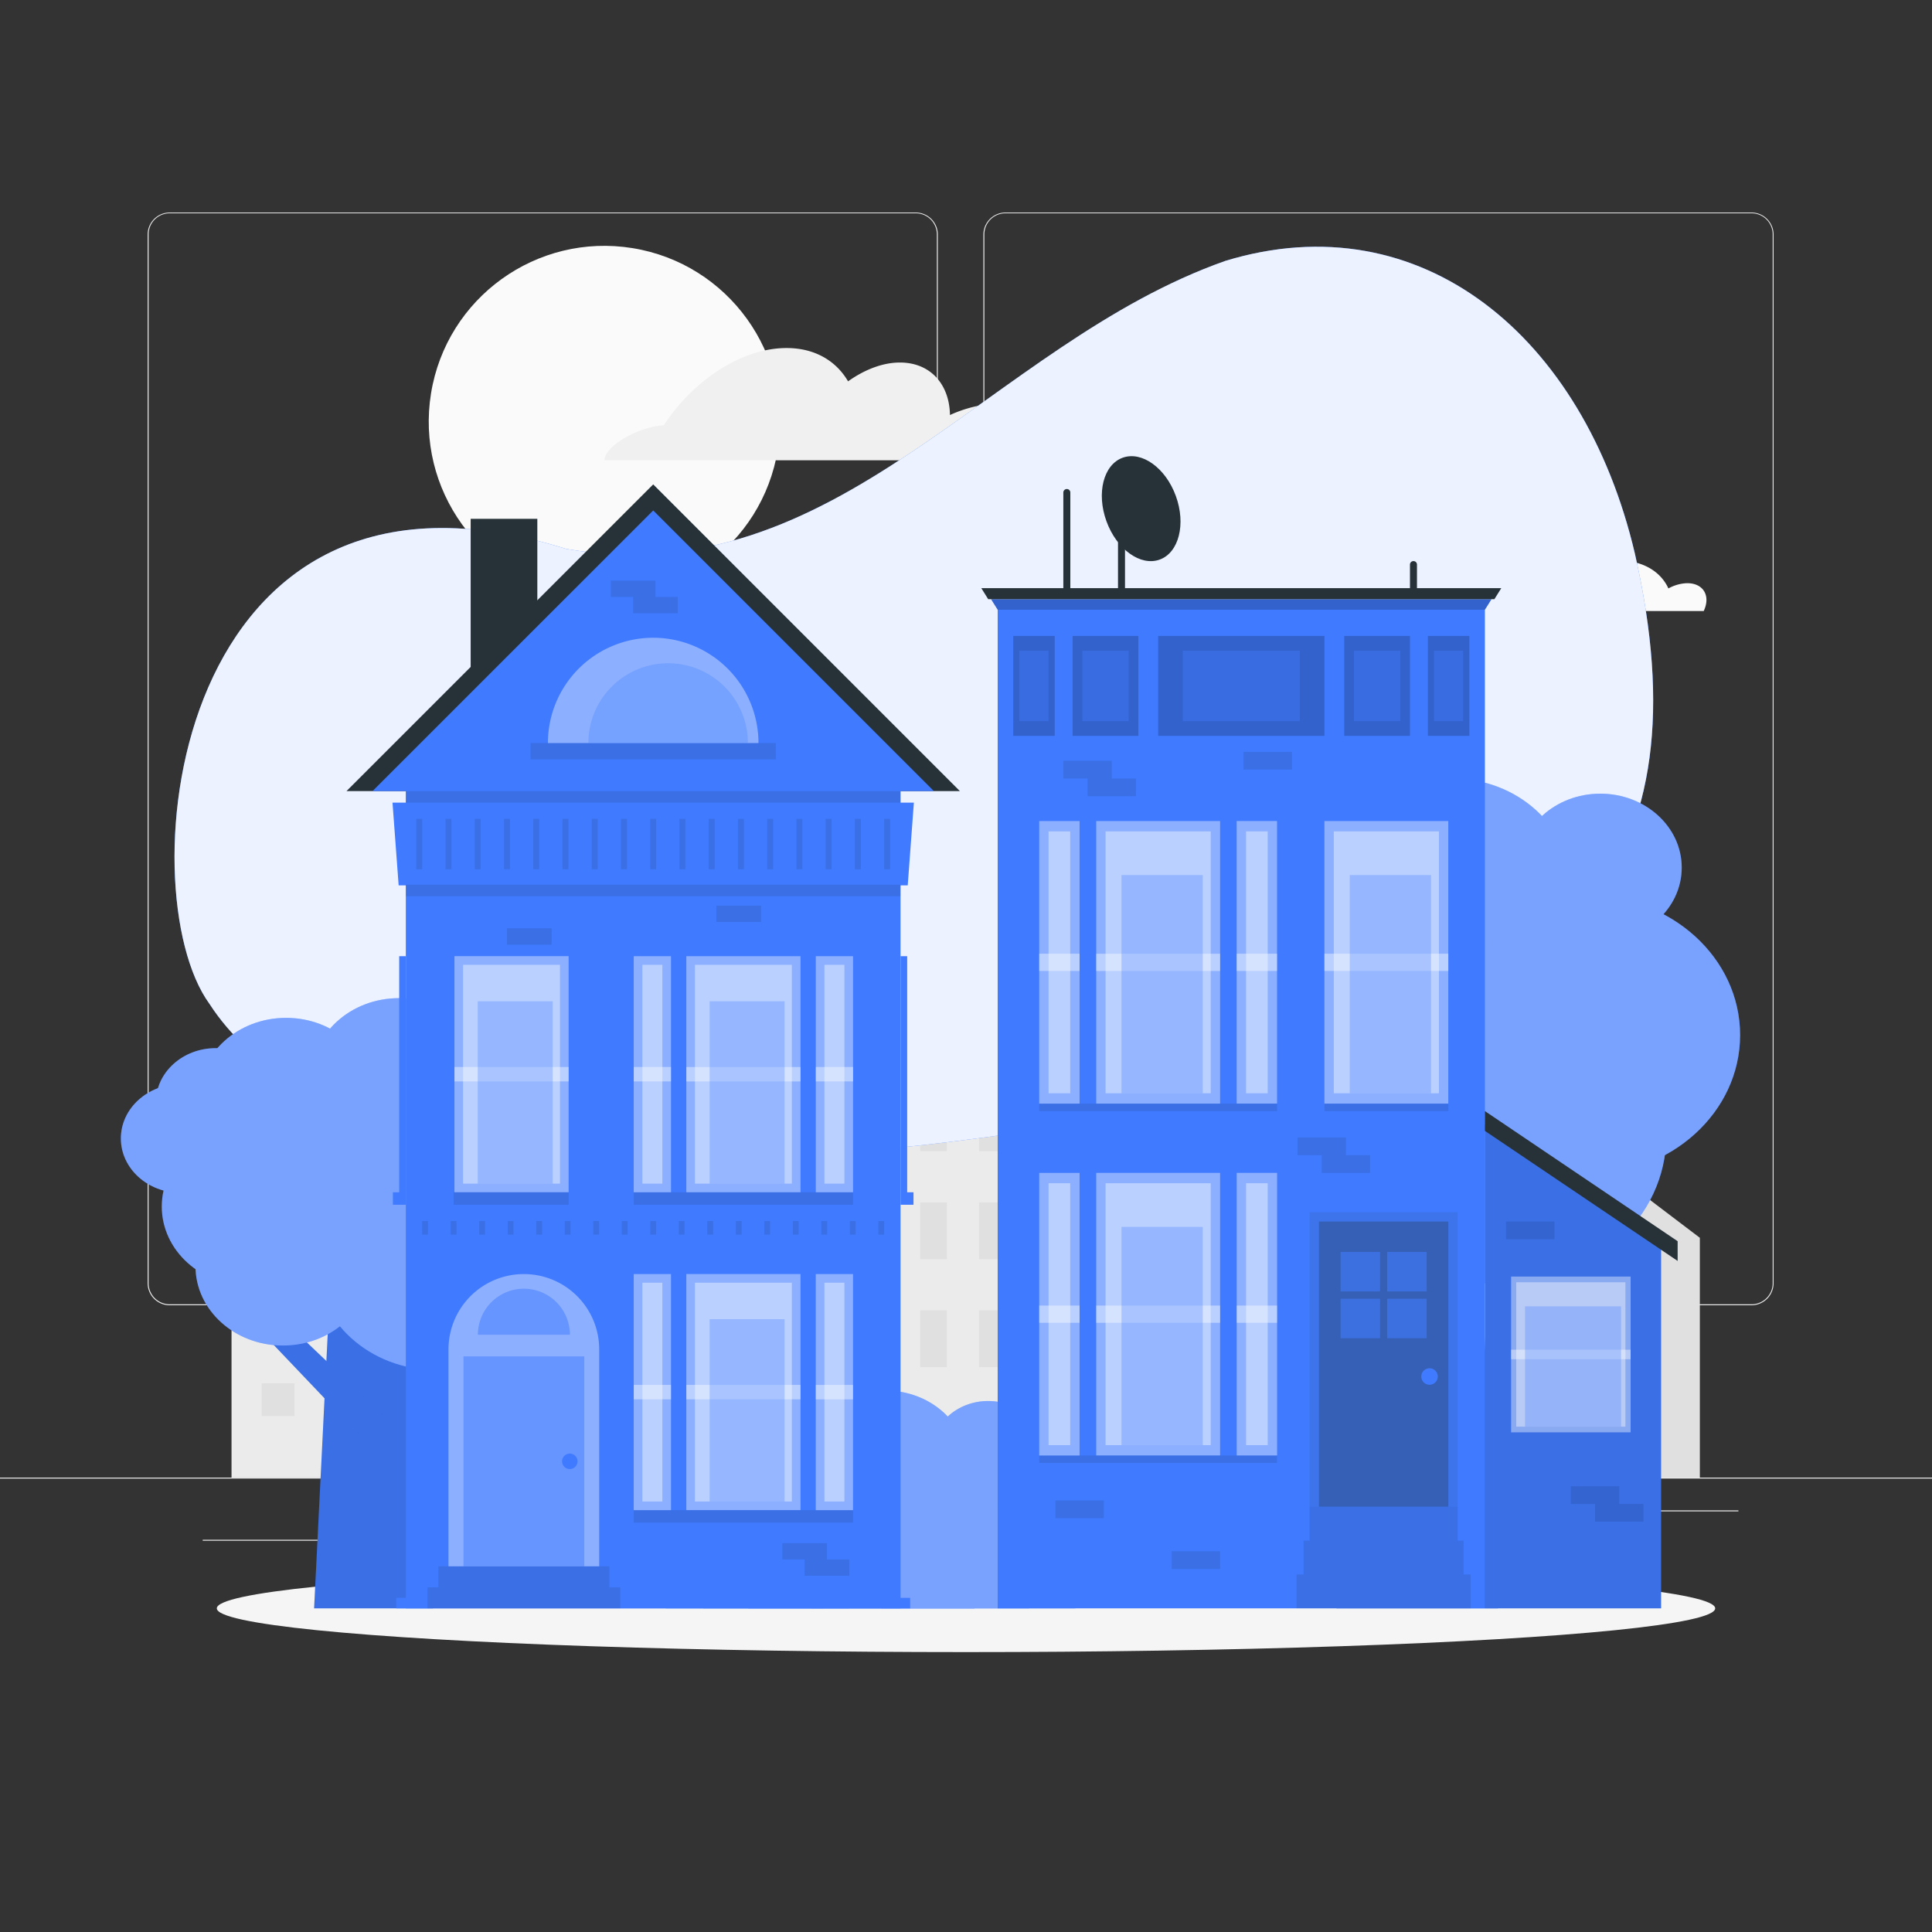 <svg xmlns="http://www.w3.org/2000/svg" viewBox="0 0 500 500"><rect x="0" y="0" width="500" height="500" fill="#333333" stroke="none"/><g id="background-complete"><rect y="382.4" width="500" height="0.25" style="fill:#ebebeb"></rect><rect x="52.46" y="398.49" width="33.12" height="0.25" style="fill:#ebebeb"></rect><rect x="171.14" y="401.21" width="8.69" height="0.25" style="fill:#ebebeb"></rect><rect x="86.58" y="389.21" width="25.42" height="0.25" style="fill:#ebebeb"></rect><rect x="422" y="390.89" width="27.9" height="0.25" style="fill:#ebebeb"></rect><rect x="391.47" y="390.89" width="21.63" height="0.25" style="fill:#ebebeb"></rect><rect x="277.21" y="395.11" width="51.45" height="0.25" style="fill:#ebebeb"></rect><path d="M237,337.8H43.91a5.71,5.71,0,0,1-5.7-5.71V60.66A5.71,5.71,0,0,1,43.91,55H237a5.71,5.71,0,0,1,5.71,5.71V332.09A5.71,5.71,0,0,1,237,337.8ZM43.91,55.2a5.46,5.46,0,0,0-5.45,5.46V332.09a5.46,5.46,0,0,0,5.45,5.46H237a5.47,5.47,0,0,0,5.46-5.46V60.66A5.47,5.47,0,0,0,237,55.2Z" style="fill:#ebebeb"></path><path d="M453.31,337.8H260.21a5.72,5.72,0,0,1-5.71-5.71V60.66A5.72,5.72,0,0,1,260.21,55h193.1A5.71,5.71,0,0,1,459,60.66V332.09A5.71,5.71,0,0,1,453.31,337.8ZM260.21,55.2a5.47,5.47,0,0,0-5.46,5.46V332.09a5.47,5.47,0,0,0,5.46,5.46h193.1a5.47,5.47,0,0,0,5.46-5.46V60.66a5.47,5.47,0,0,0-5.46-5.46Z" style="fill:#ebebeb"></path><polygon points="115.51 247 83.28 247 83.28 382.4 138.88 382.4 138.88 270.37 115.51 247" style="fill:#e0e0e0"></polygon><rect x="59.92" y="270.36" width="46.73" height="112.03" style="fill:#ebebeb"></rect><rect x="59.92" y="270.36" width="46.73" height="1.84" style="fill:#e0e0e0"></rect><polygon points="83.28 247 59.92 270.37 106.64 270.37 83.28 247" style="fill:#ebebeb"></polygon><rect x="67.73" y="285" width="8.49" height="8.49" style="fill:#e0e0e0"></rect><rect x="86.38" y="285" width="8.49" height="8.49" style="fill:#e0e0e0"></rect><rect x="67.73" y="309.33" width="8.49" height="8.49" style="fill:#e0e0e0"></rect><rect x="86.38" y="309.33" width="8.49" height="8.49" style="fill:#e0e0e0"></rect><rect x="67.73" y="333.66" width="8.49" height="8.49" style="fill:#e0e0e0"></rect><rect x="86.38" y="333.66" width="8.49" height="8.49" style="fill:#e0e0e0"></rect><rect x="67.73" y="357.99" width="8.49" height="8.49" style="fill:#e0e0e0"></rect><rect x="86.38" y="357.99" width="8.49" height="8.49" style="fill:#e0e0e0"></rect><rect x="122.35" y="248.81" width="7.63" height="15.26" style="fill:#e0e0e0"></rect><polygon points="296.69 229.17 256.84 229.17 256.84 382.4 325.57 382.4 325.57 258.06 296.69 229.17" style="fill:#e0e0e0"></polygon><rect x="227.95" y="258.06" width="57.77" height="124.34" style="fill:#ebebeb"></rect><rect x="227.95" y="258.06" width="57.77" height="2.28" style="fill:#e0e0e0"></rect><polygon points="256.84 229.17 227.95 258.06 285.72 258.06 256.84 229.17" style="fill:#ebebeb"></polygon><polygon points="321.36 276.68 296.17 276.67 296.17 382.4 350.25 382.4 350.25 305.56 321.36 276.68" style="fill:#e0e0e0"></polygon><polygon points="296.17 276.67 296.17 305.56 296.17 382.4 325.06 382.4 325.06 305.56 296.17 276.67" style="fill:#ebebeb"></polygon><rect x="253.39" y="283.24" width="6.9" height="14.69" style="fill:#e0e0e0"></rect><rect x="268.62" y="283.24" width="6.9" height="14.69" style="fill:#e0e0e0"></rect><rect x="253.39" y="311.18" width="6.9" height="14.69" style="fill:#e0e0e0"></rect><rect x="268.62" y="311.18" width="6.9" height="14.69" style="fill:#e0e0e0"></rect><rect x="253.39" y="339.11" width="6.9" height="14.69" style="fill:#e0e0e0"></rect><rect x="238.15" y="283.24" width="6.9" height="14.69" style="fill:#e0e0e0"></rect><rect x="238.15" y="311.18" width="6.9" height="14.69" style="fill:#e0e0e0"></rect><rect x="238.15" y="339.11" width="6.9" height="14.69" style="fill:#e0e0e0"></rect><rect x="268.62" y="339.11" width="6.9" height="14.69" style="fill:#e0e0e0"></rect><rect x="304.4" y="311.18" width="6.9" height="14.69" style="fill:#e0e0e0"></rect><rect x="304.4" y="339.11" width="6.9" height="14.69" style="fill:#e0e0e0"></rect><polygon points="187.02 278.03 150.76 278.03 150.76 382.4 213.31 382.4 213.31 304.32 187.02 278.03" style="fill:#e0e0e0"></polygon><rect x="124.47" y="304.32" width="52.57" height="78.08" style="fill:#ebebeb"></rect><rect x="124.47" y="304.32" width="52.57" height="2.07" style="fill:#e0e0e0"></rect><polygon points="150.76 278.03 124.47 304.32 177.04 304.32 150.76 278.03" style="fill:#ebebeb"></polygon><rect x="133.26" y="320.79" width="9.55" height="9.55" style="fill:#e0e0e0"></rect><rect x="154.25" y="320.79" width="9.55" height="9.55" style="fill:#e0e0e0"></rect><rect x="133.26" y="348.16" width="9.55" height="9.55" style="fill:#e0e0e0"></rect><rect x="154.25" y="348.16" width="9.55" height="9.55" style="fill:#e0e0e0"></rect><rect x="144.98" y="266.48" width="11.55" height="23.1" style="fill:#ebebeb"></rect><polygon points="412.4 299.45 374.43 299.45 374.43 382.4 439.92 382.4 439.92 320.34 412.4 299.45" style="fill:#e0e0e0"></polygon><rect x="346.92" y="320.34" width="55.04" height="62.05" style="fill:#ebebeb"></rect><rect x="346.92" y="320.34" width="55.04" height="1.65" style="fill:#e0e0e0"></rect><polygon points="374.43 299.45 346.92 320.34 401.95 320.34 374.43 299.45" style="fill:#ebebeb"></polygon><rect x="355.42" y="330.44" width="5.01" height="10.77" style="fill:#e0e0e0"></rect><rect x="366.43" y="330.44" width="5.01" height="10.77" style="fill:#e0e0e0"></rect><rect x="355.42" y="355.52" width="5.01" height="10.77" style="fill:#e0e0e0"></rect><rect x="366.43" y="355.52" width="5.01" height="10.77" style="fill:#e0e0e0"></rect><rect x="377.43" y="330.44" width="5.01" height="10.77" style="fill:#e0e0e0"></rect><rect x="388.44" y="330.44" width="5.01" height="10.77" style="fill:#e0e0e0"></rect><rect x="377.43" y="355.52" width="5.01" height="10.77" style="fill:#e0e0e0"></rect><rect x="388.44" y="355.52" width="5.01" height="10.77" style="fill:#e0e0e0"></rect><rect x="406.53" y="290.27" width="12.09" height="18.36" style="fill:#e0e0e0"></rect><circle cx="156.41" cy="109.08" r="45.46" transform="translate(23.69 246) rotate(-80.78)" style="fill:#fafafa"></circle><path d="M340.66,150.13c6.8-10.43,18-17.85,28.33-17.85,6.47,0,11.4,2.92,14.19,7.68a20.93,20.93,0,0,1,11.95-4.34c7,0,11.43,5,11.55,12.11a29.57,29.57,0,0,1,10.79-2.7c7.08-.32,12.18,2.57,14.31,7.26a10.7,10.7,0,0,1,4.56-1.35c4.07-.18,6.25,2.73,4.87,6.5-.09.24-.19.47-.28.7H327C327.26,154.44,335.6,150.32,340.66,150.13Z" style="fill:#fafafa"></path><path d="M330.15,92.32c3.16-4.83,8.36-8.28,13.15-8.28a7.29,7.29,0,0,1,6.58,3.56,9.76,9.76,0,0,1,5.55-2c3.26,0,5.3,2.33,5.36,5.62a13.74,13.74,0,0,1,5-1.25c3.28-.15,5.65,1.19,6.64,3.36a5,5,0,0,1,2.11-.62,2.1,2.1,0,0,1,2.26,3c0,.11-.08.22-.13.33H323.8C323.94,94.32,327.81,92.41,330.15,92.32Z" style="fill:#fafafa"></path><path d="M171.79,110.07c7.63-11.7,20.2-20,31.78-20,7.26,0,12.79,3.28,15.91,8.62,4.21-3,8.93-4.87,13.42-4.87,7.89,0,12.82,5.63,12.95,13.59a33.3,33.3,0,0,1,12.11-3c7.93-.36,13.66,2.88,16.05,8.15a12.06,12.06,0,0,1,5.11-1.52c4.57-.2,7,3.07,5.47,7.3-.1.26-.21.52-.32.78H156.41C156.76,114.9,166.11,110.28,171.79,110.07Z" style="fill:#f0f0f0"></path><path d="M76,165.68a6.53,6.53,0,0,1,.87-.05c3.17-3.24,6.82-5.31,10-5.31a5,5,0,0,1,4.79,2.91c5.83-6.28,12.74-10.36,18.6-10.36,4.73,0,7.91,2.65,9.25,7,3.12-2.46,6.43-3.94,9.35-3.94,5.15,0,7.63,4.56,6.69,11h0a21,21,0,0,1,8.28-2.46c5.21-.29,8.52,2.33,9.39,6.6a7.69,7.69,0,0,1,3.52-1.23c2.85-.15,4.05,2.2,2.86,5.36H61.69C64.44,170.4,70.69,166.22,76,165.68Z" style="fill:#f5f5f5"></path></g><g id="background-simple"><path d="M423.1,143.24C409.91,87.1,367.85,52.09,317.17,67.5,256.11,89,217,154.12,146.55,142.06,44,109.88,32.84,230.46,54.2,259.78c43,66.53,224.63,33.16,266.7,22.29C406.25,261.82,441.48,224,423.1,143.24Z" style="fill:#407BFF"></path><path d="M423.1,143.24C409.91,87.1,367.85,52.09,317.17,67.5,256.11,89,217,154.12,146.55,142.06,44,109.88,32.84,230.46,54.2,259.78c43,66.53,224.63,33.16,266.7,22.29C406.25,261.82,441.48,224,423.1,143.24Z" style="fill:#fff;opacity:0.9"></path></g><g id="Shadow"><ellipse id="path" cx="250" cy="416.24" rx="193.89" ry="11.32" style="fill:#f5f5f5"></ellipse></g><g id="Trees"><polygon points="81.29 416.24 112.03 416.24 107.51 325.22 85.81 325.22 81.29 416.24" style="fill:#407BFF"></polygon><polygon points="81.29 416.24 112.03 416.24 107.51 325.22 85.81 325.22 81.29 416.24" style="opacity:0.1"></polygon><polygon points="94.52 372.94 100.23 367.23 65.04 333.73 61.01 337.75 94.52 372.94" style="fill:#407BFF"></polygon><polygon points="94.52 372.94 100.23 367.23 65.04 333.73 61.01 337.75 94.52 372.94" style="opacity:0.1"></polygon><ellipse cx="128.82" cy="307.14" rx="29.27" ry="26.58" style="fill:#407BFF"></ellipse><ellipse cx="103.24" cy="278.86" rx="22.62" ry="20.54" style="fill:#407BFF"></ellipse><ellipse cx="92.87" cy="303.1" rx="22.62" ry="20.54" style="fill:#407BFF"></ellipse><ellipse cx="74.04" cy="283.96" rx="22.62" ry="20.54" style="fill:#407BFF"></ellipse><ellipse cx="64.49" cy="312.25" rx="22.62" ry="20.54" style="fill:#407BFF"></ellipse><ellipse cx="73.21" cy="327.68" rx="22.62" ry="20.54" style="fill:#407BFF"></ellipse><ellipse cx="96.66" cy="316.07" rx="31.15" ry="28.28" style="fill:#407BFF"></ellipse><ellipse cx="112.9" cy="326.28" rx="31.15" ry="28.28" style="fill:#407BFF"></ellipse><ellipse cx="46.77" cy="294.63" rx="15.49" ry="14.07" style="fill:#407BFF"></ellipse><ellipse cx="55.82" cy="285.33" rx="15.49" ry="14.07" style="fill:#407BFF"></ellipse><ellipse cx="131.49" cy="275.27" rx="15.49" ry="14.07" style="fill:#407BFF"></ellipse><g style="opacity:0.3"><ellipse cx="128.82" cy="307.14" rx="29.27" ry="26.58" style="fill:#fff"></ellipse><ellipse cx="103.24" cy="278.86" rx="22.62" ry="20.54" style="fill:#fff"></ellipse><ellipse cx="92.87" cy="303.1" rx="22.62" ry="20.54" style="fill:#fff"></ellipse><ellipse cx="74.04" cy="283.96" rx="22.62" ry="20.54" style="fill:#fff"></ellipse><ellipse cx="64.49" cy="312.25" rx="22.62" ry="20.54" style="fill:#fff"></ellipse><ellipse cx="73.21" cy="327.68" rx="22.62" ry="20.54" style="fill:#fff"></ellipse><ellipse cx="96.66" cy="316.07" rx="31.15" ry="28.28" style="fill:#fff"></ellipse><ellipse cx="112.9" cy="326.28" rx="31.15" ry="28.28" style="fill:#fff"></ellipse><ellipse cx="46.77" cy="294.63" rx="15.49" ry="14.07" style="fill:#fff"></ellipse><ellipse cx="55.82" cy="285.33" rx="15.49" ry="14.07" style="fill:#fff"></ellipse><ellipse cx="131.49" cy="275.27" rx="15.49" ry="14.07" style="fill:#fff"></ellipse></g><path d="M280.79,405.85a22.91,22.91,0,0,1-2.49,10.39H228.13a23,23,0,0,1-2.48-10.39,23.29,23.29,0,0,1,.91-6.43l.31-1a24.71,24.71,0,0,1,5.82-9.32c.41-.4.83-.8,1.27-1.18a27.42,27.42,0,0,1,9.2-5.41,28.72,28.72,0,0,1,7.18-1.59,27.5,27.5,0,0,1,2.88-.14,29.56,29.56,0,0,1,13.83,3.38C275.27,388.52,280.79,396.6,280.79,405.85Z" style="fill:#407BFF"></path><ellipse cx="229.13" cy="379.21" rx="21.3" ry="19.35" style="fill:#407BFF"></ellipse><path d="M240.66,402a18.54,18.54,0,0,1-6.83,14.2H204.89A18.94,18.94,0,0,1,198.5,406a17,17,0,0,1-.4-2.87h0c0-.34,0-.7,0-1a18.06,18.06,0,0,1,2.63-9.3,20.27,20.27,0,0,1,8.18-7.53,23.22,23.22,0,0,1,14-2.24A22.16,22.16,0,0,1,234,388a19.76,19.76,0,0,1,2.66,2.75,18.44,18.44,0,0,1,3,5.35c.15.41.28.82.39,1.24A17.4,17.4,0,0,1,240.66,402Z" style="fill:#407BFF"></path><ellipse cx="201.63" cy="384.02" rx="21.3" ry="19.35" style="fill:#407BFF"></ellipse><path d="M214,410.65a17.65,17.65,0,0,1-.91,5.59h-40.8a17.64,17.64,0,0,1-.9-5.59,17.86,17.86,0,0,1,.43-3.9,19,19,0,0,1,5.8-9.78A21.28,21.28,0,0,1,183,393.4a22.62,22.62,0,0,1,7.25-2c.78-.07,1.58-.12,2.39-.12a22.75,22.75,0,0,1,4.56.46h0a21.31,21.31,0,0,1,3.48,1,21.23,21.23,0,0,1,10.58,8.53,17.88,17.88,0,0,1,2.6,7.77c0,.29,0,.59.06.89S214,410.41,214,410.65Z" style="fill:#407BFF"></path><path d="M219.73,416.24H182a21,21,0,0,1,12.85-9.6,23.42,23.42,0,0,1,3.68-.67,23.1,23.1,0,0,1,15,3.63c.16.11.31.21.46.33A19.72,19.72,0,0,1,219.73,416.24Z" style="fill:#407BFF"></path><path d="M252.26,414.26c0,.67,0,1.33-.08,2h-58.5c-.05-.65-.08-1.31-.08-2a24.36,24.36,0,0,1,2.86-11.46,23.38,23.38,0,0,1,1.73-2.84,27,27,0,0,1,5.54-5.82,29.83,29.83,0,0,1,7.58-4.34,31.5,31.5,0,0,1,11.25-2.17h.38a32.09,32.09,0,0,1,9.75,1.51,30.45,30.45,0,0,1,9.71,5.21,27.83,27.83,0,0,1,4,4A25,25,0,0,1,252.26,414.26Z" style="fill:#407BFF"></path><path d="M266.34,416.24H210.13a24.8,24.8,0,0,1,3.34-6.64c.12-.18.26-.38.4-.56a29,29,0,0,1,12.69-9.62q1.24-.48,2.55-.87a31.87,31.87,0,0,1,7.65-1.28l1.47,0c.6,0,1.2,0,1.78.05a31.18,31.18,0,0,1,6.41,1C256,400.8,263.5,407.6,266.34,416.24Z" style="fill:#407BFF"></path><ellipse cx="175.95" cy="394.06" rx="14.59" ry="13.25" style="fill:#407BFF"></ellipse><ellipse cx="184.47" cy="385.31" rx="14.59" ry="13.25" style="fill:#407BFF"></ellipse><ellipse cx="255.74" cy="375.83" rx="14.59" ry="13.25" style="fill:#407BFF"></ellipse><g style="opacity:0.3"><path d="M280.79,405.85a22.91,22.91,0,0,1-2.49,10.39H228.13a23,23,0,0,1-2.48-10.39,23.29,23.29,0,0,1,.91-6.43l.31-1a24.71,24.71,0,0,1,5.82-9.32c.41-.4.83-.8,1.27-1.18a27.42,27.42,0,0,1,9.2-5.41,28.72,28.72,0,0,1,7.18-1.59,27.5,27.5,0,0,1,2.88-.14,29.56,29.56,0,0,1,13.83,3.38C275.27,388.52,280.79,396.6,280.79,405.85Z" style="fill:#fff"></path><ellipse cx="229.13" cy="379.21" rx="21.3" ry="19.35" style="fill:#fff"></ellipse><path d="M240.66,402a18.54,18.54,0,0,1-6.83,14.2H204.89A18.94,18.94,0,0,1,198.5,406a17,17,0,0,1-.4-2.87h0c0-.34,0-.7,0-1a18.06,18.06,0,0,1,2.63-9.3,20.27,20.27,0,0,1,8.18-7.53,23.22,23.22,0,0,1,14-2.24A22.16,22.16,0,0,1,234,388a19.76,19.76,0,0,1,2.66,2.75,18.44,18.44,0,0,1,3,5.35c.15.41.28.82.39,1.24A17.4,17.4,0,0,1,240.66,402Z" style="fill:#fff"></path><ellipse cx="201.63" cy="384.02" rx="21.3" ry="19.35" style="fill:#fff"></ellipse><path d="M214,410.65a17.65,17.65,0,0,1-.91,5.59h-40.8a17.64,17.64,0,0,1-.9-5.59,17.86,17.86,0,0,1,.43-3.9,19,19,0,0,1,5.8-9.78A21.28,21.28,0,0,1,183,393.4a22.62,22.62,0,0,1,7.25-2c.78-.07,1.58-.12,2.39-.12a22.75,22.75,0,0,1,4.56.46h0a21.31,21.31,0,0,1,3.48,1,21.23,21.23,0,0,1,10.58,8.53,17.88,17.88,0,0,1,2.6,7.77c0,.29,0,.59.06.89S214,410.41,214,410.65Z" style="fill:#fff"></path><path d="M219.73,416.24H182a21,21,0,0,1,12.85-9.6,23.42,23.42,0,0,1,3.68-.67,23.1,23.1,0,0,1,15,3.63c.16.11.31.21.46.33A19.72,19.72,0,0,1,219.73,416.24Z" style="fill:#fff"></path><path d="M252.26,414.26c0,.67,0,1.33-.08,2h-58.5c-.05-.65-.08-1.31-.08-2a24.36,24.36,0,0,1,2.86-11.46,23.38,23.38,0,0,1,1.73-2.84,27,27,0,0,1,5.54-5.82,29.83,29.83,0,0,1,7.58-4.34,31.5,31.5,0,0,1,11.25-2.17h.38a32.09,32.09,0,0,1,9.75,1.51,30.45,30.45,0,0,1,9.71,5.21,27.83,27.83,0,0,1,4,4A25,25,0,0,1,252.26,414.26Z" style="fill:#fff"></path><path d="M266.34,416.24H210.13a24.8,24.8,0,0,1,3.34-6.64c.12-.18.26-.38.4-.56a29,29,0,0,1,12.69-9.62q1.24-.48,2.55-.87a31.87,31.87,0,0,1,7.65-1.28l1.47,0c.6,0,1.2,0,1.78.05a31.18,31.18,0,0,1,6.41,1C256,400.8,263.5,407.6,266.34,416.24Z" style="fill:#fff"></path><ellipse cx="175.95" cy="394.06" rx="14.59" ry="13.25" style="fill:#fff"></ellipse><ellipse cx="184.47" cy="385.31" rx="14.59" ry="13.25" style="fill:#fff"></ellipse><ellipse cx="255.74" cy="375.83" rx="14.59" ry="13.25" style="fill:#fff"></ellipse></g><polygon points="345.88 416.24 387.7 416.24 381.55 292.45 352.03 292.45 345.88 416.24" style="fill:#407BFF"></polygon><polygon points="345.88 416.24 387.7 416.24 381.55 292.45 352.03 292.45 345.88 416.24" style="opacity:0.1"></polygon><polygon points="363.88 357.35 371.65 349.59 323.8 304.02 318.31 309.5 363.88 357.35" style="fill:#407BFF"></polygon><polygon points="363.88 357.35 371.65 349.59 323.8 304.02 318.31 309.5 363.88 357.35" style="opacity:0.1"></polygon><ellipse cx="410.53" cy="267.87" rx="39.81" ry="36.15" style="fill:#407BFF"></ellipse><ellipse cx="375.74" cy="229.4" rx="30.76" ry="27.94" style="fill:#407BFF"></ellipse><ellipse cx="361.64" cy="262.37" rx="30.76" ry="27.94" style="fill:#407BFF"></ellipse><ellipse cx="336.03" cy="236.35" rx="30.76" ry="27.94" style="fill:#407BFF"></ellipse><ellipse cx="323.04" cy="274.81" rx="30.76" ry="27.94" style="fill:#407BFF"></ellipse><ellipse cx="334.9" cy="295.81" rx="30.76" ry="27.94" style="fill:#407BFF"></ellipse><ellipse cx="366.79" cy="280.02" rx="42.36" ry="38.47" style="fill:#407BFF"></ellipse><ellipse cx="388.88" cy="293.9" rx="42.36" ry="38.47" style="fill:#407BFF"></ellipse><ellipse cx="298.95" cy="250.85" rx="21.07" ry="19.13" style="fill:#407BFF"></ellipse><ellipse cx="311.25" cy="238.21" rx="21.07" ry="19.13" style="fill:#407BFF"></ellipse><ellipse cx="414.16" cy="224.53" rx="21.07" ry="19.13" style="fill:#407BFF"></ellipse><g style="opacity:0.3"><ellipse cx="410.53" cy="267.87" rx="39.81" ry="36.15" style="fill:#fff"></ellipse><ellipse cx="375.74" cy="229.4" rx="30.76" ry="27.94" style="fill:#fff"></ellipse><ellipse cx="361.64" cy="262.37" rx="30.76" ry="27.94" style="fill:#fff"></ellipse><ellipse cx="336.03" cy="236.35" rx="30.76" ry="27.94" style="fill:#fff"></ellipse><ellipse cx="323.04" cy="274.81" rx="30.76" ry="27.94" style="fill:#fff"></ellipse><ellipse cx="334.9" cy="295.81" rx="30.76" ry="27.94" style="fill:#fff"></ellipse><ellipse cx="366.79" cy="280.02" rx="42.36" ry="38.47" style="fill:#fff"></ellipse><ellipse cx="388.88" cy="293.9" rx="42.36" ry="38.47" style="fill:#fff"></ellipse><ellipse cx="298.95" cy="250.85" rx="21.07" ry="19.13" style="fill:#fff"></ellipse><ellipse cx="311.25" cy="238.21" rx="21.07" ry="19.13" style="fill:#fff"></ellipse><ellipse cx="414.16" cy="224.53" rx="21.07" ry="19.13" style="fill:#fff"></ellipse></g></g><g id="house-1"><rect x="121.81" y="134.27" width="17.25" height="54.67" style="fill:#263238"></rect><polygon points="169.05 125.36 89.67 204.74 248.42 204.74 169.05 125.36" style="fill:#263238"></polygon><polygon points="169.05 132.1 96.4 204.74 241.69 204.74 169.05 132.1" style="fill:#407BFF"></polygon><rect x="166.93" y="162.68" width="4.23" height="63.46" transform="translate(-25.36 363.45) rotate(-90)" style="opacity:0.1"></rect><polygon points="169.64 154.49 169.64 150.26 158.09 150.26 158.09 154.49 163.86 154.49 163.86 158.71 175.41 158.71 175.41 154.49 169.64 154.49" style="opacity:0.1"></polygon><rect x="105.03" y="200.27" width="128.03" height="215.97" style="fill:#407BFF"></rect><rect x="102.54" y="413.52" width="133.01" height="2.72" style="fill:#407BFF"></rect><polygon points="103.31 247.46 103.31 308.56 101.68 308.56 101.68 311.79 105.03 311.79 105.03 308.56 105.03 247.46 103.31 247.46" style="fill:#407BFF"></polygon><polygon points="234.78 247.46 234.78 308.56 236.41 308.56 236.41 311.79 233.06 311.79 233.06 308.56 233.06 247.46 234.78 247.46" style="fill:#407BFF"></polygon><polygon points="101.58 207.72 236.51 207.72 234.92 229.14 103.17 229.14 101.58 207.72" style="fill:#407BFF"></polygon><rect x="105.03" y="204.74" width="128.03" height="2.98" style="opacity:0.1"></rect><rect x="105.03" y="228.96" width="128.03" height="2.98" style="opacity:0.1"></rect><path d="M169.05,165.05A27.25,27.25,0,0,0,141.8,192.3h54.49A27.25,27.25,0,0,0,169.05,165.05Z" style="fill:#fff;opacity:0.4"></path><path d="M172.91,171.65a20.65,20.65,0,0,0-20.64,20.65h41.28A20.65,20.65,0,0,0,172.91,171.65Z" style="fill:#407BFF;opacity:0.3"></path><rect x="107.73" y="211.91" width="1.54" height="13.04" style="opacity:0.1"></rect><rect x="115.3" y="211.91" width="1.54" height="13.04" style="opacity:0.1"></rect><rect x="122.87" y="211.91" width="1.54" height="13.04" style="opacity:0.1"></rect><rect x="130.44" y="211.91" width="1.54" height="13.04" style="opacity:0.1"></rect><rect x="138" y="211.91" width="1.54" height="13.04" style="opacity:0.1"></rect><rect x="145.57" y="211.91" width="1.54" height="13.04" style="opacity:0.1"></rect><rect x="153.14" y="211.91" width="1.54" height="13.04" style="opacity:0.1"></rect><rect x="160.71" y="211.91" width="1.54" height="13.04" style="opacity:0.1"></rect><rect x="168.27" y="211.91" width="1.54" height="13.04" style="opacity:0.1"></rect><rect x="175.84" y="211.91" width="1.54" height="13.04" style="opacity:0.1"></rect><rect x="183.41" y="211.91" width="1.54" height="13.04" style="opacity:0.1"></rect><rect x="190.98" y="211.91" width="1.54" height="13.04" style="opacity:0.1"></rect><rect x="198.55" y="211.91" width="1.54" height="13.04" style="opacity:0.1"></rect><rect x="206.11" y="211.91" width="1.54" height="13.04" style="opacity:0.1"></rect><rect x="213.68" y="211.91" width="1.54" height="13.04" style="opacity:0.1"></rect><rect x="221.25" y="211.91" width="1.54" height="13.04" style="opacity:0.1"></rect><rect x="228.82" y="211.91" width="1.54" height="13.04" style="opacity:0.1"></rect><rect x="109.26" y="316.01" width="1.5" height="3.51" style="opacity:0.1"></rect><rect x="116.64" y="316.01" width="1.5" height="3.51" style="opacity:0.1"></rect><rect x="124.02" y="316.01" width="1.5" height="3.51" style="opacity:0.1"></rect><rect x="131.4" y="316.01" width="1.5" height="3.51" style="opacity:0.1"></rect><rect x="138.78" y="316.01" width="1.5" height="3.51" style="opacity:0.1"></rect><rect x="146.16" y="316.01" width="1.5" height="3.51" style="opacity:0.1"></rect><rect x="153.54" y="316.01" width="1.5" height="3.51" style="opacity:0.1"></rect><rect x="160.92" y="316.01" width="1.5" height="3.51" style="opacity:0.1"></rect><rect x="168.29" y="316.01" width="1.5" height="3.51" style="opacity:0.1"></rect><rect x="175.67" y="316.01" width="1.5" height="3.51" style="opacity:0.1"></rect><rect x="183.05" y="316.01" width="1.5" height="3.51" style="opacity:0.1"></rect><rect x="190.43" y="316.01" width="1.5" height="3.51" style="opacity:0.1"></rect><rect x="197.81" y="316.01" width="1.5" height="3.51" style="opacity:0.1"></rect><rect x="205.19" y="316.01" width="1.5" height="3.51" style="opacity:0.1"></rect><rect x="212.57" y="316.01" width="1.5" height="3.51" style="opacity:0.1"></rect><rect x="219.94" y="316.01" width="1.5" height="3.51" style="opacity:0.1"></rect><rect x="227.32" y="316.01" width="1.5" height="3.51" style="opacity:0.1"></rect><rect x="101.83" y="263.23" width="61.1" height="29.55" transform="translate(410.39 145.62) rotate(90)" style="fill:#fff;opacity:0.4"></rect><rect x="130.66" y="295.29" width="3.23" height="29.76" transform="translate(-177.9 442.45) rotate(-90)" style="opacity:0.1"></rect><rect x="130.52" y="263.23" width="3.73" height="29.55" transform="translate(410.39 145.62) rotate(90)" style="fill:#fff;opacity:0.4"></rect><rect x="119.84" y="249.69" width="25.08" height="56.63" style="fill:#fff;opacity:0.4"></rect><rect x="123.64" y="259.13" width="19.4" height="47.19" style="fill:#407BFF;opacity:0.3"></rect><rect x="161.84" y="263.23" width="61.1" height="29.55" transform="translate(470.4 85.62) rotate(90)" style="fill:#fff;opacity:0.4"></rect><rect x="190.78" y="281.8" width="3.23" height="56.75" transform="translate(-117.78 502.57) rotate(-90)" style="opacity:0.1"></rect><rect x="190.53" y="263.23" width="3.73" height="29.55" transform="translate(470.4 85.62) rotate(90)" style="fill:#fff;opacity:0.4"></rect><rect x="179.85" y="249.69" width="25.08" height="56.63" style="fill:#fff;opacity:0.4"></rect><rect x="183.65" y="259.13" width="19.4" height="47.19" style="fill:#407BFF;opacity:0.3"></rect><rect x="185.4" y="273.19" width="61.1" height="9.64" transform="translate(493.96 62.06) rotate(90)" style="fill:#fff;opacity:0.4"></rect><rect x="214.08" y="273.19" width="3.73" height="9.64" transform="translate(493.96 62.06) rotate(90)" style="fill:#fff;opacity:0.4"></rect><rect x="213.36" y="249.69" width="5.17" height="56.63" style="fill:#fff;opacity:0.4"></rect><rect x="138.29" y="273.19" width="61.1" height="9.64" transform="translate(446.84 109.17) rotate(90)" style="fill:#fff;opacity:0.4"></rect><rect x="166.97" y="273.19" width="3.73" height="9.64" transform="translate(446.84 109.17) rotate(90)" style="fill:#fff;opacity:0.4"></rect><rect x="166.25" y="249.69" width="5.17" height="56.63" style="fill:#fff;opacity:0.4"></rect><rect x="161.84" y="345.5" width="61.1" height="29.55" transform="translate(552.67 167.88) rotate(90)" style="fill:#fff;opacity:0.4"></rect><rect x="190.78" y="364.07" width="3.23" height="56.75" transform="translate(-200.05 584.83) rotate(-90)" style="opacity:0.1"></rect><rect x="190.53" y="345.5" width="3.73" height="29.55" transform="translate(552.67 167.88) rotate(90)" style="fill:#fff;opacity:0.4"></rect><rect x="179.85" y="331.96" width="25.08" height="56.63" style="fill:#fff;opacity:0.4"></rect><rect x="183.65" y="341.4" width="19.4" height="47.19" style="fill:#407BFF;opacity:0.3"></rect><rect x="185.4" y="355.46" width="61.1" height="9.64" transform="translate(576.22 144.33) rotate(90)" style="fill:#fff;opacity:0.4"></rect><rect x="214.09" y="355.46" width="3.73" height="9.64" transform="translate(576.22 144.33) rotate(90)" style="fill:#fff;opacity:0.4"></rect><rect x="213.36" y="331.96" width="5.17" height="56.63" style="fill:#fff;opacity:0.4"></rect><rect x="138.29" y="355.46" width="61.1" height="9.64" transform="translate(529.11 191.44) rotate(90)" style="fill:#fff;opacity:0.4"></rect><rect x="166.97" y="355.46" width="3.73" height="9.64" transform="translate(529.11 191.44) rotate(90)" style="fill:#fff;opacity:0.4"></rect><rect x="166.25" y="331.96" width="5.17" height="56.63" style="fill:#fff;opacity:0.4"></rect><polygon points="157.71 410.8 157.71 405.36 113.46 405.36 113.46 410.8 110.64 410.8 110.64 416.24 160.53 416.24 160.53 410.8 157.71 410.8" style="opacity:0.1"></polygon><path d="M135.59,329.73h0a19.48,19.48,0,0,1,19.48,19.48v56.15a0,0,0,0,1,0,0h-39a0,0,0,0,1,0,0V349.21A19.48,19.48,0,0,1,135.59,329.73Z" style="fill:#fff;opacity:0.4"></path><rect x="119.95" y="351.03" width="31.26" height="54.33" style="fill:#407BFF;opacity:0.5"></rect><path d="M135.59,333.52a11.9,11.9,0,0,0-11.91,11.9h23.81A11.9,11.9,0,0,0,135.59,333.52Z" style="fill:#407BFF;opacity:0.5"></path><path d="M149.46,378.19a2,2,0,1,1-2-2A2,2,0,0,1,149.46,378.19Z" style="fill:#407BFF"></path><rect x="134.87" y="236.59" width="4.23" height="11.55" transform="translate(-105.39 379.35) rotate(-90)" style="opacity:0.1"></rect><rect x="189.07" y="230.73" width="4.23" height="11.55" transform="translate(-45.32 427.68) rotate(-90)" style="opacity:0.1"></rect><polygon points="214.02 403.58 214.02 399.36 202.47 399.36 202.47 403.58 208.24 403.58 208.24 407.81 219.79 407.81 219.79 403.58 214.02 403.58" style="opacity:0.1"></polygon></g><g id="house-2"><rect x="258.2" y="157.8" width="126.09" height="258.44" style="fill:#407BFF"></rect><path d="M276.1,126.56h0a.9.9,0,0,0-.91.9v26.18H277V127.46A.9.9,0,0,0,276.1,126.56Z" style="fill:#263238"></path><path d="M365.8,145.21h0a.9.9,0,0,0-.9.9v7.53h1.81v-7.53A.9.9,0,0,0,365.8,145.21Z" style="fill:#263238"></path><rect x="289.34" y="133.39" width="1.81" height="20.25" style="fill:#263238"></rect><path d="M304.31,128.37c2.65,7.28.78,14.65-4.18,16.45s-11.13-2.63-13.78-9.92-.77-14.64,4.19-16.44S301.67,121.09,304.31,128.37Z" style="fill:#263238"></path><polygon points="384.29 291.08 429.89 321.67 429.89 416.24 384.29 416.24 384.29 291.08" style="fill:#407BFF"></polygon><polygon points="384.29 291.08 429.89 321.67 429.89 416.24 384.29 416.24 384.29 291.08" style="opacity:0.1"></polygon><polygon points="419.06 389.22 419.06 384.63 406.53 384.63 406.53 389.22 412.8 389.22 412.8 393.81 425.32 393.81 425.32 389.22 419.06 389.22" style="opacity:0.1"></polygon><polygon points="434.17 326.33 384.29 292.67 384.29 287.55 434.17 321.22 434.17 326.33" style="fill:#263238"></polygon><rect x="386.37" y="335.07" width="40.32" height="30.93" transform="translate(757.07 -56) rotate(90)" style="fill:#fff;opacity:0.4"></rect><rect x="405.3" y="335.07" width="2.46" height="30.93" transform="translate(757.07 -56) rotate(90)" style="fill:#fff;opacity:0.4"></rect><rect x="392.4" y="331.85" width="28.26" height="37.37" style="fill:#fff;opacity:0.4"></rect><rect x="394.67" y="338.08" width="24.86" height="31.14" style="fill:#407BFF;opacity:0.3"></rect><polygon points="384.29 157.8 258.2 157.8 256.48 155.06 386.01 155.06 384.29 157.8" style="fill:#407BFF"></polygon><polygon points="384.29 157.8 258.2 157.8 256.48 155.06 386.01 155.06 384.29 157.8" style="opacity:0.2"></polygon><polygon points="386.75 155.06 255.74 155.06 253.96 152.21 388.53 152.21 386.75 155.06" style="fill:#263238"></polygon><rect x="262.22" y="164.58" width="10.74" height="25.86" style="opacity:0.2"></rect><rect x="263.81" y="168.41" width="7.56" height="18.22" style="fill:#407BFF;opacity:0.4"></rect><rect x="369.53" y="164.58" width="10.74" height="25.86" style="opacity:0.2"></rect><rect x="371.11" y="168.41" width="7.56" height="18.22" style="fill:#407BFF;opacity:0.4"></rect><rect x="347.88" y="164.58" width="17.02" height="25.86" style="opacity:0.2"></rect><rect x="350.4" y="168.41" width="11.99" height="18.22" style="fill:#407BFF;opacity:0.4"></rect><rect x="277.59" y="164.58" width="17.02" height="25.86" style="opacity:0.2"></rect><rect x="280.11" y="168.41" width="11.99" height="18.22" style="fill:#407BFF;opacity:0.4"></rect><rect x="299.73" y="164.58" width="43.04" height="25.86" style="opacity:0.2"></rect><rect x="306.09" y="168.41" width="30.31" height="18.22" style="fill:#407BFF;opacity:0.4"></rect><rect x="263.16" y="233.02" width="73.13" height="32.06" transform="translate(548.78 -50.67) rotate(90)" style="fill:#fff;opacity:0.4"></rect><rect x="298.76" y="255.81" width="1.94" height="61.56" transform="translate(13.14 586.31) rotate(-90)" style="opacity:0.1"></rect><rect x="297.5" y="233.02" width="4.46" height="32.06" transform="translate(548.78 -50.67) rotate(90)" style="fill:#fff;opacity:0.4"></rect><rect x="286.12" y="215.16" width="27.21" height="67.78" style="fill:#fff;opacity:0.4"></rect><rect x="290.24" y="226.46" width="21.04" height="56.48" style="fill:#407BFF;opacity:0.3"></rect><rect x="288.71" y="243.83" width="73.13" height="10.45" transform="translate(574.33 -76.23) rotate(90)" style="fill:#fff;opacity:0.4"></rect><rect x="323.05" y="243.83" width="4.46" height="10.45" transform="translate(574.33 -76.23) rotate(90)" style="fill:#fff;opacity:0.4"></rect><rect x="322.48" y="215.16" width="5.6" height="67.78" style="fill:#fff;opacity:0.4"></rect><rect x="237.61" y="243.83" width="73.13" height="10.45" transform="translate(523.23 -25.12) rotate(90)" style="fill:#fff;opacity:0.4"></rect><rect x="271.94" y="243.83" width="4.46" height="10.45" transform="translate(523.23 -25.12) rotate(90)" style="fill:#fff;opacity:0.4"></rect><rect x="271.37" y="215.16" width="5.6" height="67.78" style="fill:#fff;opacity:0.4"></rect><rect x="263.16" y="324.08" width="73.13" height="32.06" transform="translate(639.84 40.38) rotate(90)" style="fill:#fff;opacity:0.4"></rect><rect x="298.76" y="346.86" width="1.94" height="61.56" transform="translate(-77.92 677.37) rotate(-90)" style="opacity:0.1"></rect><rect x="297.5" y="324.08" width="4.46" height="32.06" transform="translate(639.84 40.38) rotate(90)" style="fill:#fff;opacity:0.4"></rect><rect x="286.12" y="306.22" width="27.21" height="67.78" style="fill:#fff;opacity:0.4"></rect><rect x="290.24" y="317.52" width="21.04" height="56.48" style="fill:#407BFF;opacity:0.3"></rect><rect x="288.71" y="334.88" width="73.13" height="10.45" transform="translate(665.39 14.83) rotate(90)" style="fill:#fff;opacity:0.4"></rect><rect x="323.05" y="334.88" width="4.46" height="10.45" transform="translate(665.39 14.83) rotate(90)" style="fill:#fff;opacity:0.4"></rect><rect x="322.48" y="306.22" width="5.6" height="67.78" style="fill:#fff;opacity:0.4"></rect><rect x="237.61" y="334.88" width="73.13" height="10.45" transform="translate(614.28 65.94) rotate(90)" style="fill:#fff;opacity:0.4"></rect><rect x="271.94" y="334.88" width="4.46" height="10.45" transform="translate(614.28 65.94) rotate(90)" style="fill:#fff;opacity:0.4"></rect><rect x="271.37" y="306.22" width="5.6" height="67.78" style="fill:#fff;opacity:0.4"></rect><rect x="322.23" y="233.02" width="73.13" height="32.06" transform="translate(607.84 -109.74) rotate(90)" style="fill:#fff;opacity:0.4"></rect><rect x="357.82" y="270.56" width="1.94" height="32.06" transform="translate(72.21 645.38) rotate(-90)" style="opacity:0.1"></rect><rect x="356.56" y="233.02" width="4.46" height="32.06" transform="translate(607.84 -109.74) rotate(90)" style="fill:#fff;opacity:0.4"></rect><rect x="345.19" y="215.16" width="27.21" height="67.78" style="fill:#fff;opacity:0.4"></rect><rect x="349.31" y="226.46" width="21.04" height="56.48" style="fill:#407BFF;opacity:0.3"></rect><polygon points="287.72 201.47 287.72 196.88 275.19 196.88 275.19 201.47 281.46 201.47 281.46 206.05 293.98 206.05 293.98 201.47 287.72 201.47" style="opacity:0.1"></polygon><polygon points="348.32 298.96 348.32 294.37 335.79 294.37 335.79 298.96 342.06 298.96 342.06 303.55 354.58 303.55 354.58 298.96 348.32 298.96" style="opacity:0.1"></polygon><rect x="325.79" y="190.62" width="4.59" height="12.53" transform="translate(131.2 524.96) rotate(-90)" style="opacity:0.1"></rect><rect x="277.11" y="384.36" width="4.59" height="12.53" transform="translate(-111.22 670.02) rotate(-90)" style="opacity:0.1"></rect><rect x="307.2" y="397.49" width="4.59" height="12.53" transform="translate(-94.26 713.25) rotate(-90)" style="opacity:0.1"></rect><rect x="393.73" y="312.16" width="4.59" height="12.53" transform="translate(77.6 714.44) rotate(-90)" style="opacity:0.1"></rect><polygon points="378.78 407.47 378.78 398.7 377.24 398.7 377.24 389.93 338.91 389.93 338.91 398.7 337.37 398.7 337.37 407.47 335.55 407.47 335.55 416.24 380.6 416.24 380.6 407.47 378.78 407.47" style="opacity:0.1"></polygon><rect x="319.97" y="332.65" width="76.22" height="38.34" transform="translate(709.89 -6.26) rotate(90)" style="fill:#263238;opacity:0.1"></rect><rect x="341.34" y="316.13" width="33.49" height="73.79" style="fill:#263238;opacity:0.3"></rect><g style="opacity:0.6"><rect x="346.94" y="324" width="10.22" height="10.22" style="fill:#407BFF"></rect><rect x="359" y="324" width="10.22" height="10.22" style="fill:#407BFF"></rect><rect x="346.94" y="336.11" width="10.22" height="10.22" style="fill:#407BFF"></rect><rect x="359" y="336.11" width="10.22" height="10.22" style="fill:#407BFF"></rect></g><circle cx="369.96" cy="356.24" r="2.14" style="fill:#407BFF"></circle></g></svg>